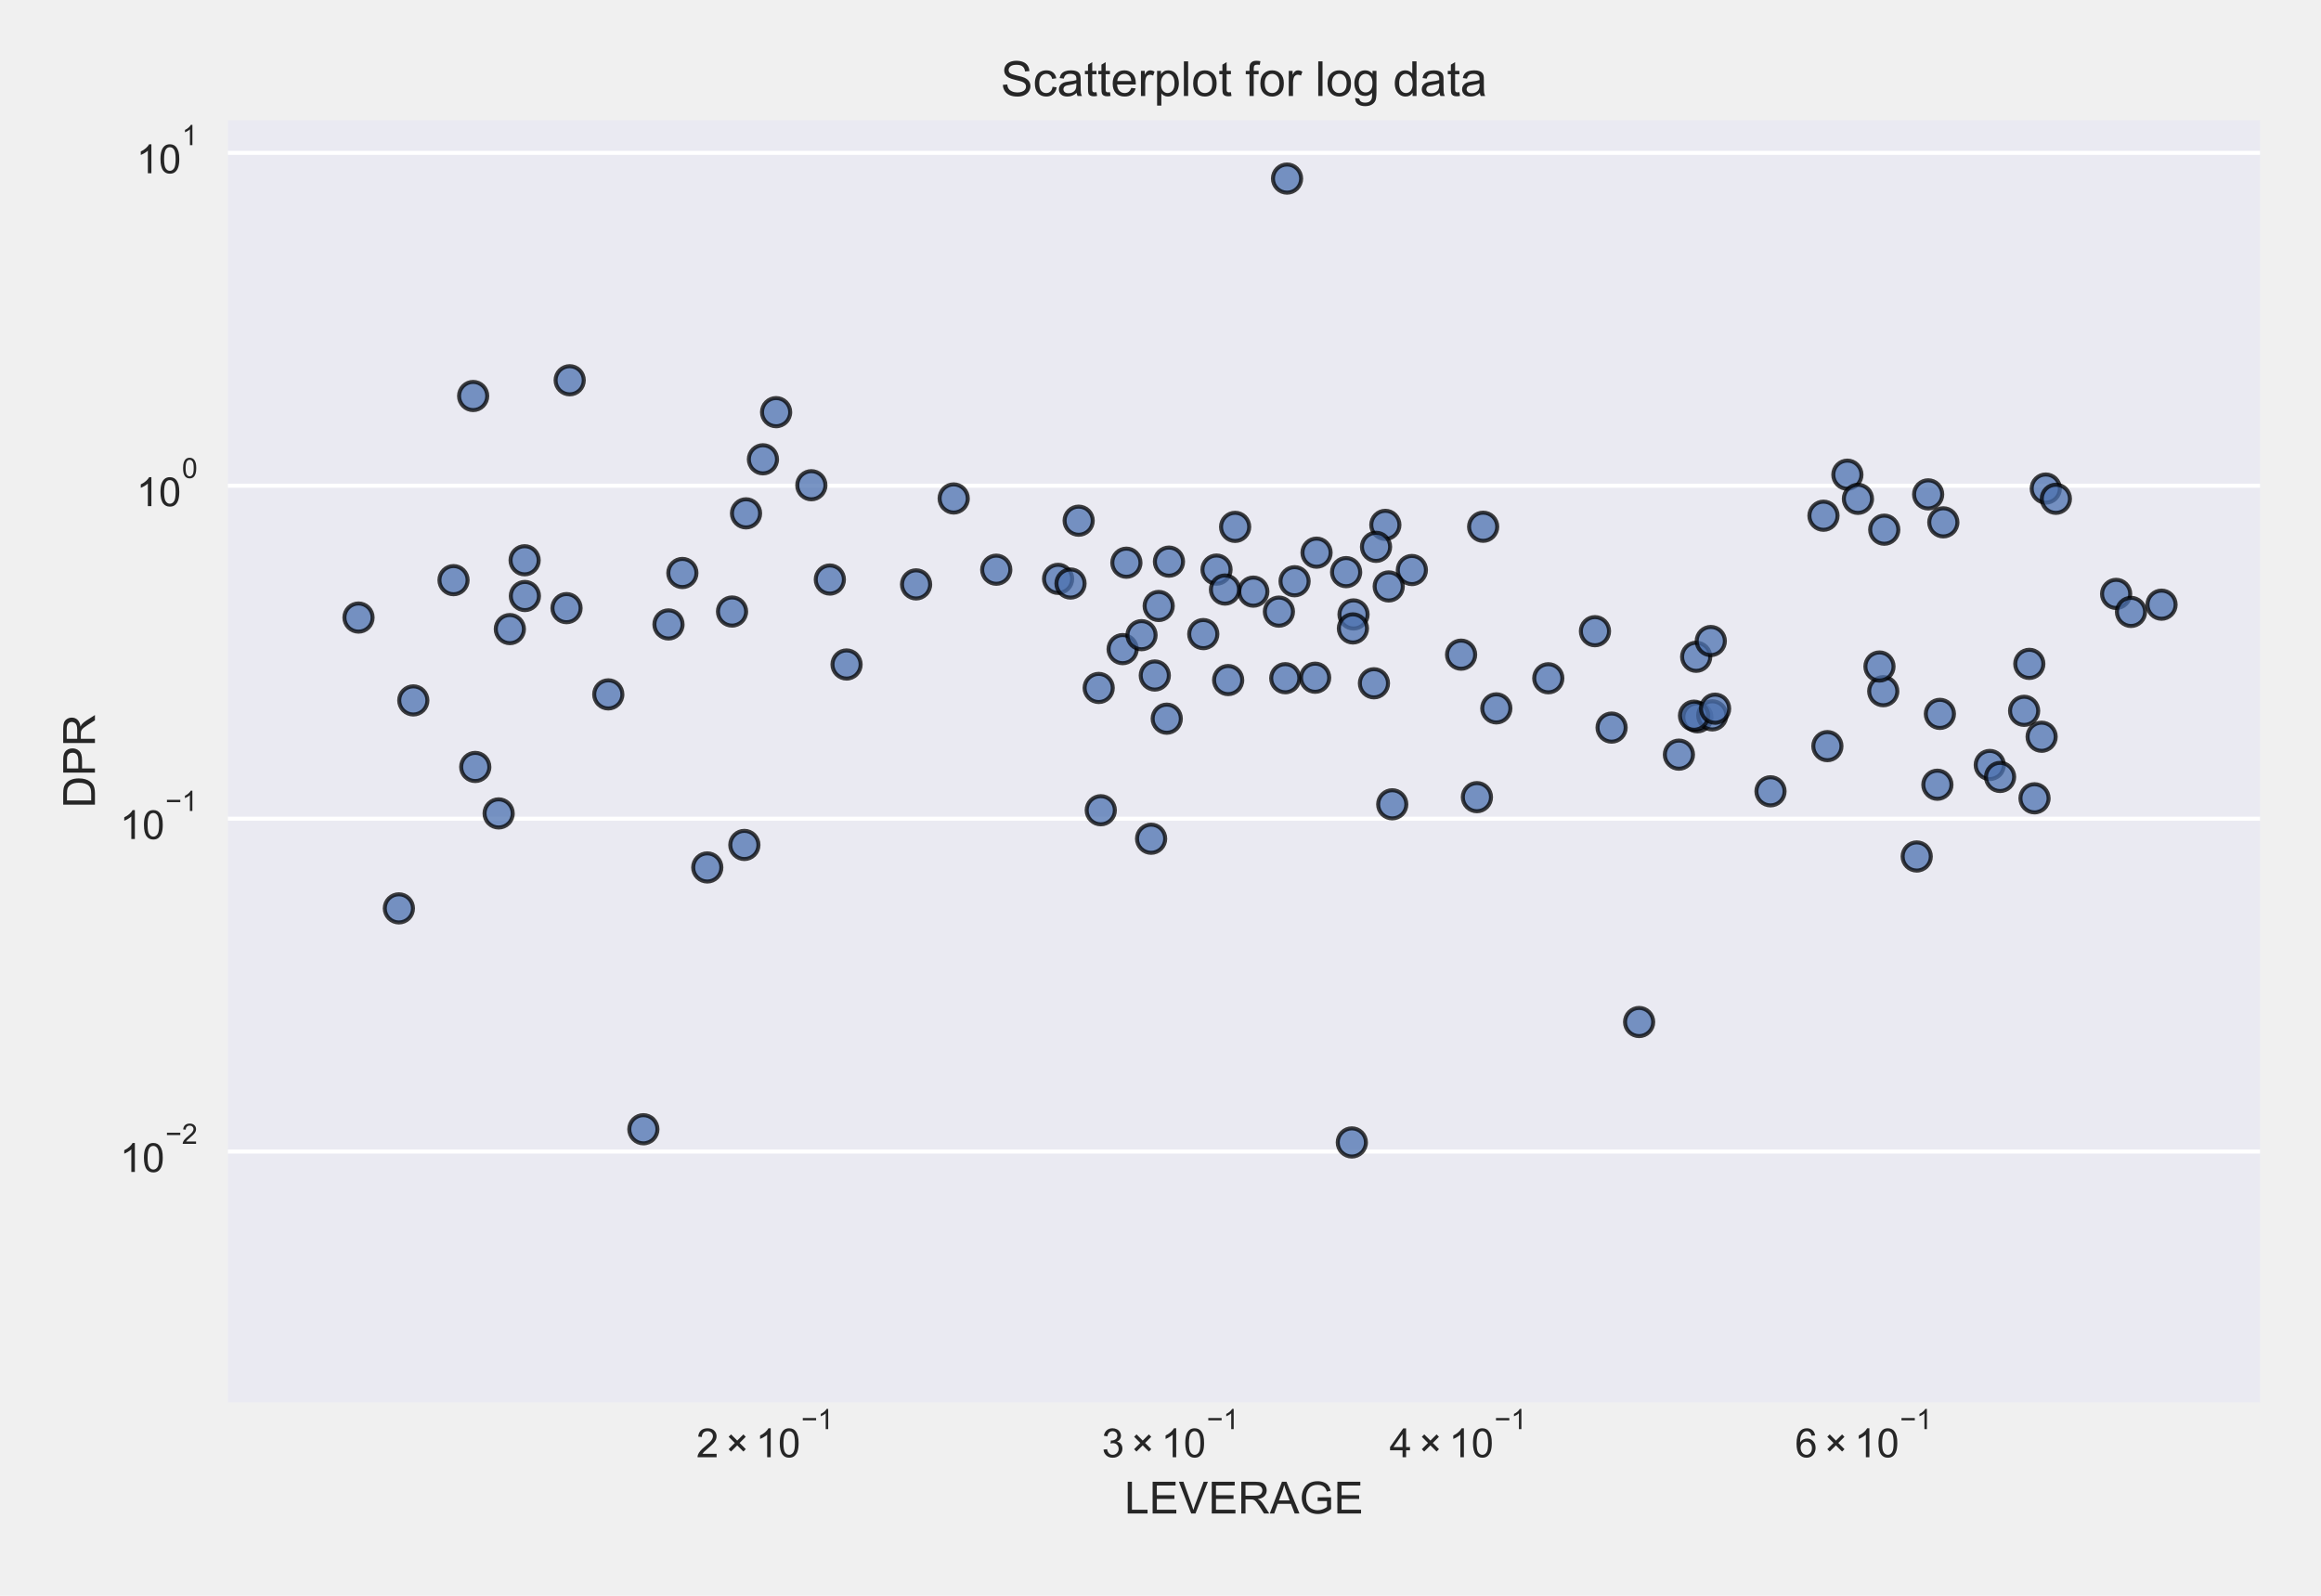 <?xml version="1.0" encoding="utf-8" standalone="no"?>
<!DOCTYPE svg PUBLIC "-//W3C//DTD SVG 1.1//EN"
  "http://www.w3.org/Graphics/SVG/1.1/DTD/svg11.dtd">
<!-- Created with matplotlib (https://matplotlib.org/) -->
<svg height="396pt" version="1.1" viewBox="0 0 576 396" width="576pt" xmlns="http://www.w3.org/2000/svg" xmlns:xlink="http://www.w3.org/1999/xlink">
 <defs>
  <style type="text/css">
*{stroke-linecap:butt;stroke-linejoin:round;}
  </style>
 </defs>
 <g id="figure_1">
  <g id="patch_1">
   <path d="M 0 396 
L 576 396 
L 576 0 
L 0 0 
z
" style="fill:#f0f0f0;"/>
  </g>
  <g id="axes_1">
   <g id="patch_2">
    <path d="M 56.546 348.007 
L 560.88 348.007 
L 560.88 29.816 
L 56.546 29.816 
z
" style="fill:#eaeaf2;"/>
   </g>
   <g id="matplotlib.axis_1">
    <g id="xtick_1">
     <g id="text_1">
      <!-- $\mathdefault{2\times10^{-1}}$ -->
      <defs>
       <path d="M 50.344 8.453 
L 50.344 0 
L 3.031 0 
Q 2.938 3.172 4.047 6.109 
Q 5.859 10.938 9.828 15.625 
Q 13.812 20.312 21.344 26.469 
Q 33.016 36.031 37.109 41.625 
Q 41.219 47.219 41.219 52.203 
Q 41.219 57.422 37.469 61 
Q 33.734 64.594 27.734 64.594 
Q 21.391 64.594 17.578 60.781 
Q 13.766 56.984 13.719 50.25 
L 4.688 51.172 
Q 5.609 61.281 11.656 66.578 
Q 17.719 71.875 27.938 71.875 
Q 38.234 71.875 44.234 66.156 
Q 50.25 60.453 50.25 52 
Q 50.25 47.703 48.484 43.547 
Q 46.734 39.406 42.656 34.812 
Q 38.578 30.219 29.109 22.219 
Q 21.188 15.578 18.938 13.203 
Q 16.703 10.844 15.234 8.453 
z
" id="ArialMT-50"/>
       <path d="M 7.859 19.969 
L 23.25 35.359 
L 7.906 50.688 
L 13.875 56.641 
L 29.203 41.312 
L 44.484 56.594 
L 50.344 50.688 
L 35.109 35.406 
L 50.438 20.062 
L 44.484 14.109 
L 29.156 29.438 
L 13.766 14.062 
z
" id="ArialMT-215"/>
       <path d="M 37.25 0 
L 28.469 0 
L 28.469 56 
Q 25.297 52.984 20.141 49.953 
Q 14.984 46.922 10.891 45.406 
L 10.891 53.906 
Q 18.266 57.375 23.781 62.297 
Q 29.297 67.234 31.594 71.875 
L 37.25 71.875 
z
" id="ArialMT-49"/>
       <path d="M 4.156 35.297 
Q 4.156 48 6.766 55.734 
Q 9.375 63.484 14.516 67.672 
Q 19.672 71.875 27.484 71.875 
Q 33.25 71.875 37.594 69.547 
Q 41.938 67.234 44.766 62.859 
Q 47.609 58.5 49.219 52.219 
Q 50.828 45.953 50.828 35.297 
Q 50.828 22.703 48.234 14.969 
Q 45.656 7.234 40.5 3 
Q 35.359 -1.219 27.484 -1.219 
Q 17.141 -1.219 11.234 6.203 
Q 4.156 15.141 4.156 35.297 
z
M 13.188 35.297 
Q 13.188 17.672 17.312 11.828 
Q 21.438 6 27.484 6 
Q 33.547 6 37.672 11.859 
Q 41.797 17.719 41.797 35.297 
Q 41.797 52.984 37.672 58.781 
Q 33.547 64.594 27.391 64.594 
Q 21.344 64.594 17.719 59.469 
Q 13.188 52.938 13.188 35.297 
z
" id="ArialMT-48"/>
       <path d="M 52.828 31.203 
L 5.562 31.203 
L 5.562 39.406 
L 52.828 39.406 
z
" id="ArialMT-8722"/>
      </defs>
      <g style="fill:#262626;" transform="translate(172.807 361.719)scale(0.1 -0.1)">
       <use transform="translate(0 0.994)" xlink:href="#ArialMT-50"/>
       <use transform="translate(72.275 0.994)" xlink:href="#ArialMT-215"/>
       <use transform="translate(147.334 0.994)" xlink:href="#ArialMT-49"/>
       <use transform="translate(202.949 0.994)" xlink:href="#ArialMT-48"/>
       <use transform="translate(260.307 70.688)scale(0.7)" xlink:href="#ArialMT-8722"/>
       <use transform="translate(301.186 70.688)scale(0.7)" xlink:href="#ArialMT-49"/>
      </g>
     </g>
    </g>
    <g id="xtick_2">
     <g id="text_2">
      <!-- $\mathdefault{3\times10^{-1}}$ -->
      <defs>
       <path d="M 4.203 18.891 
L 12.984 20.062 
Q 14.5 12.594 18.141 9.297 
Q 21.781 6 27 6 
Q 33.203 6 37.469 10.297 
Q 41.75 14.594 41.75 20.953 
Q 41.75 27 37.797 30.922 
Q 33.844 34.859 27.734 34.859 
Q 25.25 34.859 21.531 33.891 
L 22.516 41.609 
Q 23.391 41.5 23.922 41.5 
Q 29.547 41.5 34.031 44.422 
Q 38.531 47.359 38.531 53.469 
Q 38.531 58.297 35.25 61.469 
Q 31.984 64.656 26.812 64.656 
Q 21.688 64.656 18.266 61.422 
Q 14.844 58.203 13.875 51.766 
L 5.078 53.328 
Q 6.688 62.156 12.391 67.016 
Q 18.109 71.875 26.609 71.875 
Q 32.469 71.875 37.391 69.359 
Q 42.328 66.844 44.938 62.5 
Q 47.562 58.156 47.562 53.266 
Q 47.562 48.641 45.062 44.828 
Q 42.578 41.016 37.703 38.766 
Q 44.047 37.312 47.562 32.688 
Q 51.078 28.078 51.078 21.141 
Q 51.078 11.766 44.234 5.25 
Q 37.406 -1.266 26.953 -1.266 
Q 17.531 -1.266 11.297 4.344 
Q 5.078 9.969 4.203 18.891 
z
" id="ArialMT-51"/>
      </defs>
      <g style="fill:#262626;" transform="translate(273.438 361.719)scale(0.1 -0.1)">
       <use transform="translate(0 0.994)" xlink:href="#ArialMT-51"/>
       <use transform="translate(72.275 0.994)" xlink:href="#ArialMT-215"/>
       <use transform="translate(147.334 0.994)" xlink:href="#ArialMT-49"/>
       <use transform="translate(202.949 0.994)" xlink:href="#ArialMT-48"/>
       <use transform="translate(260.307 70.688)scale(0.7)" xlink:href="#ArialMT-8722"/>
       <use transform="translate(301.186 70.688)scale(0.7)" xlink:href="#ArialMT-49"/>
      </g>
     </g>
    </g>
    <g id="xtick_3">
     <g id="text_3">
      <!-- $\mathdefault{4\times10^{-1}}$ -->
      <defs>
       <path d="M 32.328 0 
L 32.328 17.141 
L 1.266 17.141 
L 1.266 25.203 
L 33.938 71.578 
L 41.109 71.578 
L 41.109 25.203 
L 50.781 25.203 
L 50.781 17.141 
L 41.109 17.141 
L 41.109 0 
z
M 32.328 25.203 
L 32.328 57.469 
L 9.906 25.203 
z
" id="ArialMT-52"/>
      </defs>
      <g style="fill:#262626;" transform="translate(344.837 361.719)scale(0.1 -0.1)">
       <use transform="translate(0 0.994)" xlink:href="#ArialMT-52"/>
       <use transform="translate(72.275 0.994)" xlink:href="#ArialMT-215"/>
       <use transform="translate(147.334 0.994)" xlink:href="#ArialMT-49"/>
       <use transform="translate(202.949 0.994)" xlink:href="#ArialMT-48"/>
       <use transform="translate(260.307 70.688)scale(0.7)" xlink:href="#ArialMT-8722"/>
       <use transform="translate(301.186 70.688)scale(0.7)" xlink:href="#ArialMT-49"/>
      </g>
     </g>
    </g>
    <g id="xtick_4"/>
    <g id="xtick_5">
     <g id="text_4">
      <!-- $\mathdefault{6\times10^{-1}}$ -->
      <defs>
       <path d="M 49.75 54.047 
L 41.016 53.375 
Q 39.844 58.547 37.703 60.891 
Q 34.125 64.656 28.906 64.656 
Q 24.703 64.656 21.531 62.312 
Q 17.391 59.281 14.984 53.469 
Q 12.594 47.656 12.5 36.922 
Q 15.672 41.75 20.266 44.094 
Q 24.859 46.438 29.891 46.438 
Q 38.672 46.438 44.844 39.969 
Q 51.031 33.5 51.031 23.25 
Q 51.031 16.5 48.125 10.719 
Q 45.219 4.938 40.141 1.859 
Q 35.062 -1.219 28.609 -1.219 
Q 17.625 -1.219 10.688 6.859 
Q 3.766 14.938 3.766 33.5 
Q 3.766 54.25 11.422 63.672 
Q 18.109 71.875 29.438 71.875 
Q 37.891 71.875 43.281 67.141 
Q 48.688 62.406 49.75 54.047 
z
M 13.875 23.188 
Q 13.875 18.656 15.797 14.5 
Q 17.719 10.359 21.188 8.172 
Q 24.656 6 28.469 6 
Q 34.031 6 38.031 10.484 
Q 42.047 14.984 42.047 22.703 
Q 42.047 30.125 38.078 34.391 
Q 34.125 38.672 28.125 38.672 
Q 22.172 38.672 18.016 34.391 
Q 13.875 30.125 13.875 23.188 
z
" id="ArialMT-54"/>
      </defs>
      <g style="fill:#262626;" transform="translate(445.468 361.719)scale(0.1 -0.1)">
       <use transform="translate(0 0.994)" xlink:href="#ArialMT-54"/>
       <use transform="translate(72.275 0.994)" xlink:href="#ArialMT-215"/>
       <use transform="translate(147.334 0.994)" xlink:href="#ArialMT-49"/>
       <use transform="translate(202.949 0.994)" xlink:href="#ArialMT-48"/>
       <use transform="translate(260.307 70.688)scale(0.7)" xlink:href="#ArialMT-8722"/>
       <use transform="translate(301.186 70.688)scale(0.7)" xlink:href="#ArialMT-49"/>
      </g>
     </g>
    </g>
    <g id="xtick_6"/>
    <g id="xtick_7"/>
    <g id="text_5">
     <!-- LEVERAGE -->
     <defs>
      <path d="M 7.328 0 
L 7.328 71.578 
L 16.797 71.578 
L 16.797 8.453 
L 52.047 8.453 
L 52.047 0 
z
" id="ArialMT-76"/>
      <path d="M 7.906 0 
L 7.906 71.578 
L 59.672 71.578 
L 59.672 63.141 
L 17.391 63.141 
L 17.391 41.219 
L 56.984 41.219 
L 56.984 32.812 
L 17.391 32.812 
L 17.391 8.453 
L 61.328 8.453 
L 61.328 0 
z
" id="ArialMT-69"/>
      <path d="M 28.172 0 
L 0.438 71.578 
L 10.688 71.578 
L 29.297 19.578 
Q 31.547 13.328 33.062 7.859 
Q 34.719 13.719 36.922 19.578 
L 56.25 71.578 
L 65.922 71.578 
L 37.891 0 
z
" id="ArialMT-86"/>
      <path d="M 7.859 0 
L 7.859 71.578 
L 39.594 71.578 
Q 49.172 71.578 54.141 69.641 
Q 59.125 67.719 62.109 62.828 
Q 65.094 57.953 65.094 52.047 
Q 65.094 44.438 60.156 39.203 
Q 55.219 33.984 44.922 32.562 
Q 48.688 30.766 50.641 29 
Q 54.781 25.203 58.5 19.484 
L 70.953 0 
L 59.031 0 
L 49.562 14.891 
Q 45.406 21.344 42.719 24.75 
Q 40.047 28.172 37.922 29.531 
Q 35.797 30.906 33.594 31.453 
Q 31.984 31.781 28.328 31.781 
L 17.328 31.781 
L 17.328 0 
z
M 17.328 39.984 
L 37.703 39.984 
Q 44.188 39.984 47.844 41.328 
Q 51.516 42.672 53.422 45.625 
Q 55.328 48.578 55.328 52.047 
Q 55.328 57.125 51.641 60.391 
Q 47.953 63.672 39.984 63.672 
L 17.328 63.672 
z
" id="ArialMT-82"/>
      <path d="M -0.141 0 
L 27.344 71.578 
L 37.547 71.578 
L 66.844 0 
L 56.062 0 
L 47.703 21.688 
L 17.781 21.688 
L 9.906 0 
z
M 20.516 29.391 
L 44.781 29.391 
L 37.312 49.219 
Q 33.891 58.25 32.234 64.062 
Q 30.859 57.172 28.375 50.391 
z
" id="ArialMT-65"/>
      <path d="M 41.219 28.078 
L 41.219 36.469 
L 71.531 36.531 
L 71.531 9.969 
Q 64.547 4.391 57.125 1.578 
Q 49.703 -1.219 41.891 -1.219 
Q 31.344 -1.219 22.719 3.297 
Q 14.109 7.812 9.719 16.359 
Q 5.328 24.906 5.328 35.453 
Q 5.328 45.906 9.688 54.953 
Q 14.062 64.016 22.266 68.406 
Q 30.469 72.797 41.156 72.797 
Q 48.922 72.797 55.188 70.281 
Q 61.469 67.781 65.031 63.281 
Q 68.609 58.797 70.453 51.562 
L 61.922 49.219 
Q 60.297 54.688 57.906 57.812 
Q 55.516 60.938 51.062 62.812 
Q 46.625 64.703 41.219 64.703 
Q 34.719 64.703 29.984 62.719 
Q 25.25 60.75 22.344 57.516 
Q 19.438 54.297 17.828 50.438 
Q 15.094 43.797 15.094 36.031 
Q 15.094 26.469 18.391 20.016 
Q 21.688 13.578 27.984 10.453 
Q 34.281 7.328 41.359 7.328 
Q 47.516 7.328 53.375 9.688 
Q 59.234 12.062 62.25 14.75 
L 62.25 28.078 
z
" id="ArialMT-71"/>
     </defs>
     <g style="fill:#262626;" transform="translate(279.061 375.58)scale(0.11 -0.11)">
      <use xlink:href="#ArialMT-76"/>
      <use x="55.615" xlink:href="#ArialMT-69"/>
      <use x="122.314" xlink:href="#ArialMT-86"/>
      <use x="189.014" xlink:href="#ArialMT-69"/>
      <use x="255.713" xlink:href="#ArialMT-82"/>
      <use x="327.93" xlink:href="#ArialMT-65"/>
      <use x="394.629" xlink:href="#ArialMT-71"/>
      <use x="472.412" xlink:href="#ArialMT-69"/>
     </g>
    </g>
   </g>
   <g id="matplotlib.axis_2">
    <g id="ytick_1">
     <g id="line2d_1">
      <path clip-path="url(#p9b43f4b42d)" d="M 56.546 285.766 
L 560.88 285.766 
" style="fill:none;stroke:#ffffff;stroke-linecap:round;"/>
     </g>
     <g id="text_6">
      <!-- $\mathdefault{10^{-2}}$ -->
      <g style="fill:#262626;" transform="translate(29.746 290.923)scale(0.1 -0.1)">
       <use transform="translate(0 0.994)" xlink:href="#ArialMT-49"/>
       <use transform="translate(55.615 0.994)" xlink:href="#ArialMT-48"/>
       <use transform="translate(112.973 70.688)scale(0.7)" xlink:href="#ArialMT-8722"/>
       <use transform="translate(153.852 70.688)scale(0.7)" xlink:href="#ArialMT-50"/>
      </g>
     </g>
    </g>
    <g id="ytick_2">
     <g id="line2d_2">
      <path clip-path="url(#p9b43f4b42d)" d="M 56.546 203.154 
L 560.88 203.154 
" style="fill:none;stroke:#ffffff;stroke-linecap:round;"/>
     </g>
     <g id="text_7">
      <!-- $\mathdefault{10^{-1}}$ -->
      <g style="fill:#262626;" transform="translate(29.746 208.311)scale(0.1 -0.1)">
       <use transform="translate(0 0.994)" xlink:href="#ArialMT-49"/>
       <use transform="translate(55.615 0.994)" xlink:href="#ArialMT-48"/>
       <use transform="translate(112.973 70.688)scale(0.7)" xlink:href="#ArialMT-8722"/>
       <use transform="translate(153.852 70.688)scale(0.7)" xlink:href="#ArialMT-49"/>
      </g>
     </g>
    </g>
    <g id="ytick_3">
     <g id="line2d_3">
      <path clip-path="url(#p9b43f4b42d)" d="M 56.546 120.542 
L 560.88 120.542 
" style="fill:none;stroke:#ffffff;stroke-linecap:round;"/>
     </g>
     <g id="text_8">
      <!-- $\mathdefault{10^{0}}$ -->
      <g style="fill:#262626;" transform="translate(33.846 125.699)scale(0.1 -0.1)">
       <use transform="translate(0 0.994)" xlink:href="#ArialMT-49"/>
       <use transform="translate(55.615 0.994)" xlink:href="#ArialMT-48"/>
       <use transform="translate(112.973 70.688)scale(0.7)" xlink:href="#ArialMT-48"/>
      </g>
     </g>
    </g>
    <g id="ytick_4">
     <g id="line2d_4">
      <path clip-path="url(#p9b43f4b42d)" d="M 56.546 37.93 
L 560.88 37.93 
" style="fill:none;stroke:#ffffff;stroke-linecap:round;"/>
     </g>
     <g id="text_9">
      <!-- $\mathdefault{10^{1}}$ -->
      <g style="fill:#262626;" transform="translate(33.846 43.086)scale(0.1 -0.1)">
       <use transform="translate(0 0.994)" xlink:href="#ArialMT-49"/>
       <use transform="translate(55.615 0.994)" xlink:href="#ArialMT-48"/>
       <use transform="translate(112.973 70.688)scale(0.7)" xlink:href="#ArialMT-49"/>
      </g>
     </g>
    </g>
    <g id="ytick_5"/>
    <g id="ytick_6"/>
    <g id="ytick_7"/>
    <g id="ytick_8"/>
    <g id="ytick_9"/>
    <g id="ytick_10"/>
    <g id="ytick_11"/>
    <g id="ytick_12"/>
    <g id="ytick_13"/>
    <g id="ytick_14"/>
    <g id="ytick_15"/>
    <g id="ytick_16"/>
    <g id="ytick_17"/>
    <g id="ytick_18"/>
    <g id="ytick_19"/>
    <g id="ytick_20"/>
    <g id="ytick_21"/>
    <g id="ytick_22"/>
    <g id="ytick_23"/>
    <g id="ytick_24"/>
    <g id="ytick_25"/>
    <g id="ytick_26"/>
    <g id="ytick_27"/>
    <g id="ytick_28"/>
    <g id="ytick_29"/>
    <g id="ytick_30"/>
    <g id="ytick_31"/>
    <g id="ytick_32"/>
    <g id="ytick_33"/>
    <g id="ytick_34"/>
    <g id="ytick_35"/>
    <g id="ytick_36"/>
    <g id="text_10">
     <!-- DPR -->
     <defs>
      <path d="M 7.719 0 
L 7.719 71.578 
L 32.375 71.578 
Q 40.719 71.578 45.125 70.562 
Q 51.266 69.141 55.609 65.438 
Q 61.281 60.641 64.078 53.188 
Q 66.891 45.75 66.891 36.188 
Q 66.891 28.031 64.984 21.734 
Q 63.094 15.438 60.109 11.297 
Q 57.125 7.172 53.578 4.797 
Q 50.047 2.438 45.047 1.219 
Q 40.047 0 33.547 0 
z
M 17.188 8.453 
L 32.469 8.453 
Q 39.547 8.453 43.578 9.766 
Q 47.609 11.078 50 13.484 
Q 53.375 16.844 55.25 22.531 
Q 57.125 28.219 57.125 36.328 
Q 57.125 47.562 53.438 53.594 
Q 49.75 59.625 44.484 61.672 
Q 40.672 63.141 32.234 63.141 
L 17.188 63.141 
z
" id="ArialMT-68"/>
      <path d="M 7.719 0 
L 7.719 71.578 
L 34.719 71.578 
Q 41.844 71.578 45.609 70.906 
Q 50.875 70.016 54.438 67.547 
Q 58.016 65.094 60.188 60.641 
Q 62.359 56.203 62.359 50.875 
Q 62.359 41.75 56.547 35.422 
Q 50.734 29.109 35.547 29.109 
L 17.188 29.109 
L 17.188 0 
z
M 17.188 37.547 
L 35.688 37.547 
Q 44.875 37.547 48.734 40.969 
Q 52.594 44.391 52.594 50.594 
Q 52.594 55.078 50.312 58.266 
Q 48.047 61.469 44.344 62.5 
Q 41.938 63.141 35.5 63.141 
L 17.188 63.141 
z
" id="ArialMT-80"/>
     </defs>
     <g style="fill:#262626;" transform="translate(23.56 200.524)rotate(-90)scale(0.11 -0.11)">
      <use xlink:href="#ArialMT-68"/>
      <use x="72.217" xlink:href="#ArialMT-80"/>
      <use x="138.916" xlink:href="#ArialMT-82"/>
     </g>
    </g>
   </g>
   <g id="PathCollection_1">
    <defs>
     <path d="M 0 3.5 
C 0.928 3.5 1.819 3.131 2.475 2.475 
C 3.131 1.819 3.5 0.928 3.5 0 
C 3.5 -0.928 3.131 -1.819 2.475 -2.475 
C 1.819 -3.131 0.928 -3.5 0 -3.5 
C -0.928 -3.5 -1.819 -3.131 -2.475 -2.475 
C -3.131 -1.819 -3.5 -0.928 -3.5 0 
C -3.5 0.928 -3.131 1.819 -2.475 2.475 
C -1.819 3.131 -0.928 3.5 0 3.5 
z
" id="mf47ecaf754" style="stroke:#000000;stroke-opacity:0.75;"/>
    </defs>
    <g clip-path="url(#p9b43f4b42d)">
     <use style="fill:#4c72b0;fill-opacity:0.75;stroke:#000000;stroke-opacity:0.75;" x="272.66" xlink:href="#mf47ecaf754" y="170.719"/>
     <use style="fill:#4c72b0;fill-opacity:0.75;stroke:#000000;stroke-opacity:0.75;" x="371.34" xlink:href="#mf47ecaf754" y="175.789"/>
     <use style="fill:#4c72b0;fill-opacity:0.75;stroke:#000000;stroke-opacity:0.75;" x="126.531" xlink:href="#mf47ecaf754" y="156.114"/>
     <use style="fill:#4c72b0;fill-opacity:0.75;stroke:#000000;stroke-opacity:0.75;" x="286.585" xlink:href="#mf47ecaf754" y="167.633"/>
     <use style="fill:#4c72b0;fill-opacity:0.75;stroke:#000000;stroke-opacity:0.75;" x="475.672" xlink:href="#mf47ecaf754" y="212.543"/>
     <use style="fill:#4c72b0;fill-opacity:0.75;stroke:#000000;stroke-opacity:0.75;" x="343.801" xlink:href="#mf47ecaf754" y="130.253"/>
     <use style="fill:#4c72b0;fill-opacity:0.75;stroke:#000000;stroke-opacity:0.75;" x="185.142" xlink:href="#mf47ecaf754" y="127.393"/>
     <use style="fill:#4c72b0;fill-opacity:0.75;stroke:#000000;stroke-opacity:0.75;" x="335.903" xlink:href="#mf47ecaf754" y="152.476"/>
     <use style="fill:#4c72b0;fill-opacity:0.75;stroke:#000000;stroke-opacity:0.75;" x="117.942" xlink:href="#mf47ecaf754" y="190.327"/>
     <use style="fill:#4c72b0;fill-opacity:0.75;stroke:#000000;stroke-opacity:0.75;" x="536.424" xlink:href="#mf47ecaf754" y="150.055"/>
     <use style="fill:#4c72b0;fill-opacity:0.75;stroke:#000000;stroke-opacity:0.75;" x="88.97" xlink:href="#mf47ecaf754" y="153.251"/>
     <use style="fill:#4c72b0;fill-opacity:0.75;stroke:#000000;stroke-opacity:0.75;" x="502.324" xlink:href="#mf47ecaf754" y="176.396"/>
     <use style="fill:#4c72b0;fill-opacity:0.75;stroke:#000000;stroke-opacity:0.75;" x="421.243" xlink:href="#mf47ecaf754" y="178.003"/>
     <use style="fill:#4c72b0;fill-opacity:0.75;stroke:#000000;stroke-opacity:0.75;" x="285.669" xlink:href="#mf47ecaf754" y="208.134"/>
     <use style="fill:#4c72b0;fill-opacity:0.75;stroke:#000000;stroke-opacity:0.75;" x="416.655" xlink:href="#mf47ecaf754" y="187.269"/>
     <use style="fill:#4c72b0;fill-opacity:0.75;stroke:#000000;stroke-opacity:0.75;" x="165.896" xlink:href="#mf47ecaf754" y="154.957"/>
     <use style="fill:#4c72b0;fill-opacity:0.75;stroke:#000000;stroke-opacity:0.75;" x="301.902" xlink:href="#mf47ecaf754" y="141.347"/>
     <use style="fill:#4c72b0;fill-opacity:0.75;stroke:#000000;stroke-opacity:0.75;" x="273.178" xlink:href="#mf47ecaf754" y="201.068"/>
     <use style="fill:#4c72b0;fill-opacity:0.75;stroke:#000000;stroke-opacity:0.75;" x="210.091" xlink:href="#mf47ecaf754" y="164.897"/>
     <use style="fill:#4c72b0;fill-opacity:0.75;stroke:#000000;stroke-opacity:0.75;" x="478.508" xlink:href="#mf47ecaf754" y="122.682"/>
     <use style="fill:#4c72b0;fill-opacity:0.75;stroke:#000000;stroke-opacity:0.75;" x="424.933" xlink:href="#mf47ecaf754" y="177.524"/>
     <use style="fill:#4c72b0;fill-opacity:0.75;stroke:#000000;stroke-opacity:0.75;" x="493.798" xlink:href="#mf47ecaf754" y="189.832"/>
     <use style="fill:#4c72b0;fill-opacity:0.75;stroke:#000000;stroke-opacity:0.75;" x="420.403" xlink:href="#mf47ecaf754" y="177.598"/>
     <use style="fill:#4c72b0;fill-opacity:0.75;stroke:#000000;stroke-opacity:0.75;" x="406.779" xlink:href="#mf47ecaf754" y="253.621"/>
     <use style="fill:#4c72b0;fill-opacity:0.75;stroke:#000000;stroke-opacity:0.75;" x="278.603" xlink:href="#mf47ecaf754" y="161.084"/>
     <use style="fill:#4c72b0;fill-opacity:0.75;stroke:#000000;stroke-opacity:0.75;" x="290.1" xlink:href="#mf47ecaf754" y="139.373"/>
     <use style="fill:#4c72b0;fill-opacity:0.75;stroke:#000000;stroke-opacity:0.75;" x="169.342" xlink:href="#mf47ecaf754" y="142.192"/>
     <use style="fill:#4c72b0;fill-opacity:0.75;stroke:#000000;stroke-opacity:0.75;" x="368.072" xlink:href="#mf47ecaf754" y="130.716"/>
     <use style="fill:#4c72b0;fill-opacity:0.75;stroke:#000000;stroke-opacity:0.75;" x="395.819" xlink:href="#mf47ecaf754" y="156.634"/>
     <use style="fill:#4c72b0;fill-opacity:0.75;stroke:#000000;stroke-opacity:0.75;" x="287.551" xlink:href="#mf47ecaf754" y="150.377"/>
     <use style="fill:#4c72b0;fill-opacity:0.75;stroke:#000000;stroke-opacity:0.75;" x="159.664" xlink:href="#mf47ecaf754" y="280.23"/>
     <use style="fill:#4c72b0;fill-opacity:0.75;stroke:#000000;stroke-opacity:0.75;" x="507.699" xlink:href="#mf47ecaf754" y="121.237"/>
     <use style="fill:#4c72b0;fill-opacity:0.75;stroke:#000000;stroke-opacity:0.75;" x="262.584" xlink:href="#mf47ecaf754" y="143.645"/>
     <use style="fill:#4c72b0;fill-opacity:0.75;stroke:#000000;stroke-opacity:0.75;" x="399.949" xlink:href="#mf47ecaf754" y="180.557"/>
     <use style="fill:#4c72b0;fill-opacity:0.75;stroke:#000000;stroke-opacity:0.75;" x="265.671" xlink:href="#mf47ecaf754" y="144.806"/>
     <use style="fill:#4c72b0;fill-opacity:0.75;stroke:#000000;stroke-opacity:0.75;" x="335.753" xlink:href="#mf47ecaf754" y="155.949"/>
     <use style="fill:#4c72b0;fill-opacity:0.75;stroke:#000000;stroke-opacity:0.75;" x="112.551" xlink:href="#mf47ecaf754" y="143.967"/>
     <use style="fill:#4c72b0;fill-opacity:0.75;stroke:#000000;stroke-opacity:0.75;" x="306.521" xlink:href="#mf47ecaf754" y="130.748"/>
     <use style="fill:#4c72b0;fill-opacity:0.75;stroke:#000000;stroke-opacity:0.75;" x="482.272" xlink:href="#mf47ecaf754" y="129.622"/>
     <use style="fill:#4c72b0;fill-opacity:0.75;stroke:#000000;stroke-opacity:0.75;" x="341.489" xlink:href="#mf47ecaf754" y="135.703"/>
     <use style="fill:#4c72b0;fill-opacity:0.75;stroke:#000000;stroke-opacity:0.75;" x="201.351" xlink:href="#mf47ecaf754" y="120.415"/>
     <use style="fill:#4c72b0;fill-opacity:0.75;stroke:#000000;stroke-opacity:0.75;" x="334.065" xlink:href="#mf47ecaf754" y="141.979"/>
     <use style="fill:#4c72b0;fill-opacity:0.75;stroke:#000000;stroke-opacity:0.75;" x="98.99" xlink:href="#mf47ecaf754" y="225.419"/>
     <use style="fill:#4c72b0;fill-opacity:0.75;stroke:#000000;stroke-opacity:0.75;" x="525.157" xlink:href="#mf47ecaf754" y="147.378"/>
     <use style="fill:#4c72b0;fill-opacity:0.75;stroke:#000000;stroke-opacity:0.75;" x="117.422" xlink:href="#mf47ecaf754" y="98.27"/>
     <use style="fill:#4c72b0;fill-opacity:0.75;stroke:#000000;stroke-opacity:0.75;" x="506.668" xlink:href="#mf47ecaf754" y="182.827"/>
     <use style="fill:#4c72b0;fill-opacity:0.75;stroke:#000000;stroke-opacity:0.75;" x="453.5" xlink:href="#mf47ecaf754" y="185.156"/>
     <use style="fill:#4c72b0;fill-opacity:0.75;stroke:#000000;stroke-opacity:0.75;" x="366.526" xlink:href="#mf47ecaf754" y="197.82"/>
     <use style="fill:#4c72b0;fill-opacity:0.75;stroke:#000000;stroke-opacity:0.75;" x="335.484" xlink:href="#mf47ecaf754" y="283.504"/>
     <use style="fill:#4c72b0;fill-opacity:0.75;stroke:#000000;stroke-opacity:0.75;" x="140.594" xlink:href="#mf47ecaf754" y="150.914"/>
     <use style="fill:#4c72b0;fill-opacity:0.75;stroke:#000000;stroke-opacity:0.75;" x="319.406" xlink:href="#mf47ecaf754" y="44.314"/>
     <use style="fill:#4c72b0;fill-opacity:0.75;stroke:#000000;stroke-opacity:0.75;" x="184.727" xlink:href="#mf47ecaf754" y="209.681"/>
     <use style="fill:#4c72b0;fill-opacity:0.75;stroke:#000000;stroke-opacity:0.75;" x="267.692" xlink:href="#mf47ecaf754" y="129.211"/>
     <use style="fill:#4c72b0;fill-opacity:0.75;stroke:#000000;stroke-opacity:0.75;" x="452.528" xlink:href="#mf47ecaf754" y="127.98"/>
     <use style="fill:#4c72b0;fill-opacity:0.75;stroke:#000000;stroke-opacity:0.75;" x="420.941" xlink:href="#mf47ecaf754" y="162.984"/>
     <use style="fill:#4c72b0;fill-opacity:0.75;stroke:#000000;stroke-opacity:0.75;" x="496.356" xlink:href="#mf47ecaf754" y="192.806"/>
     <use style="fill:#4c72b0;fill-opacity:0.75;stroke:#000000;stroke-opacity:0.75;" x="350.383" xlink:href="#mf47ecaf754" y="141.455"/>
     <use style="fill:#4c72b0;fill-opacity:0.75;stroke:#000000;stroke-opacity:0.75;" x="425.632" xlink:href="#mf47ecaf754" y="175.863"/>
     <use style="fill:#4c72b0;fill-opacity:0.75;stroke:#000000;stroke-opacity:0.75;" x="311.036" xlink:href="#mf47ecaf754" y="146.818"/>
     <use style="fill:#4c72b0;fill-opacity:0.75;stroke:#000000;stroke-opacity:0.75;" x="247.238" xlink:href="#mf47ecaf754" y="141.376"/>
     <use style="fill:#4c72b0;fill-opacity:0.75;stroke:#000000;stroke-opacity:0.75;" x="205.942" xlink:href="#mf47ecaf754" y="143.814"/>
     <use style="fill:#4c72b0;fill-opacity:0.75;stroke:#000000;stroke-opacity:0.75;" x="362.598" xlink:href="#mf47ecaf754" y="162.46"/>
     <use style="fill:#4c72b0;fill-opacity:0.75;stroke:#000000;stroke-opacity:0.75;" x="326.377" xlink:href="#mf47ecaf754" y="168.182"/>
     <use style="fill:#4c72b0;fill-opacity:0.75;stroke:#000000;stroke-opacity:0.75;" x="304" xlink:href="#mf47ecaf754" y="146.302"/>
     <use style="fill:#4c72b0;fill-opacity:0.75;stroke:#000000;stroke-opacity:0.75;" x="175.523" xlink:href="#mf47ecaf754" y="215.263"/>
     <use style="fill:#4c72b0;fill-opacity:0.75;stroke:#000000;stroke-opacity:0.75;" x="510.203" xlink:href="#mf47ecaf754" y="123.779"/>
     <use style="fill:#4c72b0;fill-opacity:0.75;stroke:#000000;stroke-opacity:0.75;" x="192.604" xlink:href="#mf47ecaf754" y="102.28"/>
     <use style="fill:#4c72b0;fill-opacity:0.75;stroke:#000000;stroke-opacity:0.75;" x="467.363" xlink:href="#mf47ecaf754" y="171.526"/>
     <use style="fill:#4c72b0;fill-opacity:0.75;stroke:#000000;stroke-opacity:0.75;" x="283.293" xlink:href="#mf47ecaf754" y="157.622"/>
     <use style="fill:#4c72b0;fill-opacity:0.75;stroke:#000000;stroke-opacity:0.75;" x="289.551" xlink:href="#mf47ecaf754" y="178.347"/>
     <use style="fill:#4c72b0;fill-opacity:0.75;stroke:#000000;stroke-opacity:0.75;" x="130.196" xlink:href="#mf47ecaf754" y="139.033"/>
     <use style="fill:#4c72b0;fill-opacity:0.75;stroke:#000000;stroke-opacity:0.75;" x="279.533" xlink:href="#mf47ecaf754" y="139.639"/>
     <use style="fill:#4c72b0;fill-opacity:0.75;stroke:#000000;stroke-opacity:0.75;" x="466.427" xlink:href="#mf47ecaf754" y="165.399"/>
     <use style="fill:#4c72b0;fill-opacity:0.75;stroke:#000000;stroke-opacity:0.75;" x="326.727" xlink:href="#mf47ecaf754" y="137.147"/>
     <use style="fill:#4c72b0;fill-opacity:0.75;stroke:#000000;stroke-opacity:0.75;" x="236.676" xlink:href="#mf47ecaf754" y="123.7"/>
     <use style="fill:#4c72b0;fill-opacity:0.75;stroke:#000000;stroke-opacity:0.75;" x="321.274" xlink:href="#mf47ecaf754" y="144.239"/>
     <use style="fill:#4c72b0;fill-opacity:0.75;stroke:#000000;stroke-opacity:0.75;" x="123.747" xlink:href="#mf47ecaf754" y="201.856"/>
     <use style="fill:#4c72b0;fill-opacity:0.75;stroke:#000000;stroke-opacity:0.75;" x="528.85" xlink:href="#mf47ecaf754" y="151.848"/>
     <use style="fill:#4c72b0;fill-opacity:0.75;stroke:#000000;stroke-opacity:0.75;" x="141.38" xlink:href="#mf47ecaf754" y="94.367"/>
     <use style="fill:#4c72b0;fill-opacity:0.75;stroke:#000000;stroke-opacity:0.75;" x="503.609" xlink:href="#mf47ecaf754" y="164.745"/>
     <use style="fill:#4c72b0;fill-opacity:0.75;stroke:#000000;stroke-opacity:0.75;" x="480.798" xlink:href="#mf47ecaf754" y="194.736"/>
     <use style="fill:#4c72b0;fill-opacity:0.75;stroke:#000000;stroke-opacity:0.75;" x="345.513" xlink:href="#mf47ecaf754" y="199.596"/>
     <use style="fill:#4c72b0;fill-opacity:0.75;stroke:#000000;stroke-opacity:0.75;" x="340.97" xlink:href="#mf47ecaf754" y="169.562"/>
     <use style="fill:#4c72b0;fill-opacity:0.75;stroke:#000000;stroke-opacity:0.75;" x="130.26" xlink:href="#mf47ecaf754" y="147.906"/>
     <use style="fill:#4c72b0;fill-opacity:0.75;stroke:#000000;stroke-opacity:0.75;" x="304.788" xlink:href="#mf47ecaf754" y="168.763"/>
     <use style="fill:#4c72b0;fill-opacity:0.75;stroke:#000000;stroke-opacity:0.75;" x="150.96" xlink:href="#mf47ecaf754" y="172.318"/>
     <use style="fill:#4c72b0;fill-opacity:0.75;stroke:#000000;stroke-opacity:0.75;" x="458.462" xlink:href="#mf47ecaf754" y="117.797"/>
     <use style="fill:#4c72b0;fill-opacity:0.75;stroke:#000000;stroke-opacity:0.75;" x="461.082" xlink:href="#mf47ecaf754" y="123.79"/>
     <use style="fill:#4c72b0;fill-opacity:0.75;stroke:#000000;stroke-opacity:0.75;" x="424.565" xlink:href="#mf47ecaf754" y="159.077"/>
     <use style="fill:#4c72b0;fill-opacity:0.75;stroke:#000000;stroke-opacity:0.75;" x="504.904" xlink:href="#mf47ecaf754" y="198.103"/>
     <use style="fill:#4c72b0;fill-opacity:0.75;stroke:#000000;stroke-opacity:0.75;" x="318.964" xlink:href="#mf47ecaf754" y="168.303"/>
     <use style="fill:#4c72b0;fill-opacity:0.75;stroke:#000000;stroke-opacity:0.75;" x="439.383" xlink:href="#mf47ecaf754" y="196.369"/>
     <use style="fill:#4c72b0;fill-opacity:0.75;stroke:#000000;stroke-opacity:0.75;" x="344.637" xlink:href="#mf47ecaf754" y="145.529"/>
     <use style="fill:#4c72b0;fill-opacity:0.75;stroke:#000000;stroke-opacity:0.75;" x="227.343" xlink:href="#mf47ecaf754" y="145.021"/>
     <use style="fill:#4c72b0;fill-opacity:0.75;stroke:#000000;stroke-opacity:0.75;" x="181.669" xlink:href="#mf47ecaf754" y="151.753"/>
     <use style="fill:#4c72b0;fill-opacity:0.75;stroke:#000000;stroke-opacity:0.75;" x="317.384" xlink:href="#mf47ecaf754" y="151.777"/>
     <use style="fill:#4c72b0;fill-opacity:0.75;stroke:#000000;stroke-opacity:0.75;" x="384.239" xlink:href="#mf47ecaf754" y="168.317"/>
     <use style="fill:#4c72b0;fill-opacity:0.75;stroke:#000000;stroke-opacity:0.75;" x="298.615" xlink:href="#mf47ecaf754" y="157.355"/>
     <use style="fill:#4c72b0;fill-opacity:0.75;stroke:#000000;stroke-opacity:0.75;" x="102.571" xlink:href="#mf47ecaf754" y="173.813"/>
     <use style="fill:#4c72b0;fill-opacity:0.75;stroke:#000000;stroke-opacity:0.75;" x="467.616" xlink:href="#mf47ecaf754" y="131.447"/>
     <use style="fill:#4c72b0;fill-opacity:0.75;stroke:#000000;stroke-opacity:0.75;" x="189.338" xlink:href="#mf47ecaf754" y="113.98"/>
     <use style="fill:#4c72b0;fill-opacity:0.75;stroke:#000000;stroke-opacity:0.75;" x="481.418" xlink:href="#mf47ecaf754" y="177.154"/>
    </g>
   </g>
   <g id="patch_3">
    <path d="M 56.546 348.007 
L 56.546 29.816 
" style="fill:none;"/>
   </g>
   <g id="patch_4">
    <path d="M 560.88 348.007 
L 560.88 29.816 
" style="fill:none;"/>
   </g>
   <g id="patch_5">
    <path d="M 56.546 348.007 
L 560.88 348.007 
" style="fill:none;"/>
   </g>
   <g id="patch_6">
    <path d="M 56.546 29.816 
L 560.88 29.816 
" style="fill:none;"/>
   </g>
   <g id="text_11">
    <!-- Scatterplot for log data -->
    <defs>
     <path d="M 4.5 23 
L 13.422 23.781 
Q 14.062 18.406 16.375 14.969 
Q 18.703 11.531 23.578 9.406 
Q 28.469 7.281 34.578 7.281 
Q 39.984 7.281 44.141 8.891 
Q 48.297 10.5 50.312 13.297 
Q 52.344 16.109 52.344 19.438 
Q 52.344 22.797 50.391 25.312 
Q 48.438 27.828 43.953 29.547 
Q 41.062 30.672 31.203 33.031 
Q 21.344 35.406 17.391 37.5 
Q 12.25 40.188 9.734 44.156 
Q 7.234 48.141 7.234 53.078 
Q 7.234 58.5 10.297 63.203 
Q 13.375 67.922 19.281 70.359 
Q 25.203 72.797 32.422 72.797 
Q 40.375 72.797 46.453 70.234 
Q 52.547 67.672 55.812 62.688 
Q 59.078 57.719 59.328 51.422 
L 50.25 50.734 
Q 49.516 57.516 45.281 60.984 
Q 41.062 64.453 32.812 64.453 
Q 24.219 64.453 20.281 61.297 
Q 16.359 58.156 16.359 53.719 
Q 16.359 49.859 19.141 47.359 
Q 21.875 44.875 33.422 42.266 
Q 44.969 39.656 49.266 37.703 
Q 55.516 34.812 58.484 30.391 
Q 61.469 25.984 61.469 20.219 
Q 61.469 14.5 58.203 9.438 
Q 54.938 4.391 48.797 1.578 
Q 42.672 -1.219 35.016 -1.219 
Q 25.297 -1.219 18.719 1.609 
Q 12.156 4.438 8.422 10.125 
Q 4.688 15.828 4.5 23 
z
" id="ArialMT-83"/>
     <path d="M 40.438 19 
L 49.078 17.875 
Q 47.656 8.938 41.812 3.875 
Q 35.984 -1.172 27.484 -1.172 
Q 16.844 -1.172 10.375 5.781 
Q 3.906 12.75 3.906 25.734 
Q 3.906 34.125 6.688 40.422 
Q 9.469 46.734 15.156 49.875 
Q 20.844 53.031 27.547 53.031 
Q 35.984 53.031 41.359 48.75 
Q 46.734 44.484 48.25 36.625 
L 39.703 35.297 
Q 38.484 40.531 35.375 43.156 
Q 32.281 45.797 27.875 45.797 
Q 21.234 45.797 17.078 41.031 
Q 12.938 36.281 12.938 25.984 
Q 12.938 15.531 16.938 10.797 
Q 20.953 6.062 27.391 6.062 
Q 32.562 6.062 36.031 9.234 
Q 39.5 12.406 40.438 19 
z
" id="ArialMT-99"/>
     <path d="M 40.438 6.391 
Q 35.547 2.25 31.031 0.531 
Q 26.516 -1.172 21.344 -1.172 
Q 12.797 -1.172 8.203 3 
Q 3.609 7.172 3.609 13.672 
Q 3.609 17.484 5.344 20.625 
Q 7.078 23.781 9.891 25.688 
Q 12.703 27.594 16.219 28.562 
Q 18.797 29.25 24.031 29.891 
Q 34.672 31.156 39.703 32.906 
Q 39.75 34.719 39.75 35.203 
Q 39.75 40.578 37.25 42.781 
Q 33.891 45.75 27.25 45.75 
Q 21.047 45.75 18.094 43.578 
Q 15.141 41.406 13.719 35.891 
L 5.125 37.062 
Q 6.297 42.578 8.984 45.969 
Q 11.672 49.359 16.75 51.188 
Q 21.828 53.031 28.516 53.031 
Q 35.156 53.031 39.297 51.469 
Q 43.453 49.906 45.406 47.531 
Q 47.359 45.172 48.141 41.547 
Q 48.578 39.312 48.578 33.453 
L 48.578 21.734 
Q 48.578 9.469 49.141 6.219 
Q 49.703 2.984 51.375 0 
L 42.188 0 
Q 40.828 2.734 40.438 6.391 
z
M 39.703 26.031 
Q 34.906 24.078 25.344 22.703 
Q 19.922 21.922 17.672 20.938 
Q 15.438 19.969 14.203 18.094 
Q 12.984 16.219 12.984 13.922 
Q 12.984 10.406 15.641 8.062 
Q 18.312 5.719 23.438 5.719 
Q 28.516 5.719 32.469 7.938 
Q 36.422 10.156 38.281 14.016 
Q 39.703 17 39.703 22.797 
z
" id="ArialMT-97"/>
     <path d="M 25.781 7.859 
L 27.047 0.094 
Q 23.344 -0.688 20.406 -0.688 
Q 15.625 -0.688 12.984 0.828 
Q 10.359 2.344 9.281 4.812 
Q 8.203 7.281 8.203 15.188 
L 8.203 45.016 
L 1.766 45.016 
L 1.766 51.859 
L 8.203 51.859 
L 8.203 64.703 
L 16.938 69.969 
L 16.938 51.859 
L 25.781 51.859 
L 25.781 45.016 
L 16.938 45.016 
L 16.938 14.703 
Q 16.938 10.938 17.406 9.859 
Q 17.875 8.797 18.922 8.156 
Q 19.969 7.516 21.922 7.516 
Q 23.391 7.516 25.781 7.859 
z
" id="ArialMT-116"/>
     <path d="M 42.094 16.703 
L 51.172 15.578 
Q 49.031 7.625 43.219 3.219 
Q 37.406 -1.172 28.375 -1.172 
Q 17 -1.172 10.328 5.828 
Q 3.656 12.844 3.656 25.484 
Q 3.656 38.578 10.391 45.797 
Q 17.141 53.031 27.875 53.031 
Q 38.281 53.031 44.875 45.953 
Q 51.469 38.875 51.469 26.031 
Q 51.469 25.25 51.422 23.688 
L 12.75 23.688 
Q 13.234 15.141 17.578 10.594 
Q 21.922 6.062 28.422 6.062 
Q 33.25 6.062 36.672 8.594 
Q 40.094 11.141 42.094 16.703 
z
M 13.234 30.906 
L 42.188 30.906 
Q 41.609 37.453 38.875 40.719 
Q 34.672 45.797 27.984 45.797 
Q 21.922 45.797 17.797 41.75 
Q 13.672 37.703 13.234 30.906 
z
" id="ArialMT-101"/>
     <path d="M 6.5 0 
L 6.5 51.859 
L 14.406 51.859 
L 14.406 44 
Q 17.438 49.516 20 51.266 
Q 22.562 53.031 25.641 53.031 
Q 30.078 53.031 34.672 50.203 
L 31.641 42.047 
Q 28.422 43.953 25.203 43.953 
Q 22.312 43.953 20.016 42.219 
Q 17.719 40.484 16.75 37.406 
Q 15.281 32.719 15.281 27.156 
L 15.281 0 
z
" id="ArialMT-114"/>
     <path d="M 6.594 -19.875 
L 6.594 51.859 
L 14.594 51.859 
L 14.594 45.125 
Q 17.438 49.078 21 51.047 
Q 24.562 53.031 29.641 53.031 
Q 36.281 53.031 41.359 49.609 
Q 46.438 46.188 49.016 39.953 
Q 51.609 33.734 51.609 26.312 
Q 51.609 18.359 48.75 11.984 
Q 45.906 5.609 40.453 2.219 
Q 35.016 -1.172 29 -1.172 
Q 24.609 -1.172 21.109 0.688 
Q 17.625 2.547 15.375 5.375 
L 15.375 -19.875 
z
M 14.547 25.641 
Q 14.547 15.625 18.594 10.844 
Q 22.656 6.062 28.422 6.062 
Q 34.281 6.062 38.453 11.016 
Q 42.625 15.969 42.625 26.375 
Q 42.625 36.281 38.547 41.203 
Q 34.469 46.141 28.812 46.141 
Q 23.188 46.141 18.859 40.891 
Q 14.547 35.641 14.547 25.641 
z
" id="ArialMT-112"/>
     <path d="M 6.391 0 
L 6.391 71.578 
L 15.188 71.578 
L 15.188 0 
z
" id="ArialMT-108"/>
     <path d="M 3.328 25.922 
Q 3.328 40.328 11.328 47.266 
Q 18.016 53.031 27.641 53.031 
Q 38.328 53.031 45.109 46.016 
Q 51.906 39.016 51.906 26.656 
Q 51.906 16.656 48.906 10.906 
Q 45.906 5.172 40.156 2 
Q 34.422 -1.172 27.641 -1.172 
Q 16.75 -1.172 10.031 5.812 
Q 3.328 12.797 3.328 25.922 
z
M 12.359 25.922 
Q 12.359 15.969 16.703 11.016 
Q 21.047 6.062 27.641 6.062 
Q 34.188 6.062 38.531 11.031 
Q 42.875 16.016 42.875 26.219 
Q 42.875 35.844 38.5 40.797 
Q 34.125 45.75 27.641 45.75 
Q 21.047 45.75 16.703 40.812 
Q 12.359 35.891 12.359 25.922 
z
" id="ArialMT-111"/>
     <path id="ArialMT-32"/>
     <path d="M 8.688 0 
L 8.688 45.016 
L 0.922 45.016 
L 0.922 51.859 
L 8.688 51.859 
L 8.688 57.375 
Q 8.688 62.594 9.625 65.141 
Q 10.891 68.562 14.078 70.672 
Q 17.281 72.797 23.047 72.797 
Q 26.766 72.797 31.25 71.922 
L 29.938 64.266 
Q 27.203 64.75 24.75 64.75 
Q 20.75 64.75 19.094 63.031 
Q 17.438 61.328 17.438 56.641 
L 17.438 51.859 
L 27.547 51.859 
L 27.547 45.016 
L 17.438 45.016 
L 17.438 0 
z
" id="ArialMT-102"/>
     <path d="M 4.984 -4.297 
L 13.531 -5.562 
Q 14.062 -9.516 16.5 -11.328 
Q 19.781 -13.766 25.438 -13.766 
Q 31.547 -13.766 34.859 -11.328 
Q 38.188 -8.891 39.359 -4.5 
Q 40.047 -1.812 39.984 6.781 
Q 34.234 0 25.641 0 
Q 14.938 0 9.078 7.719 
Q 3.219 15.438 3.219 26.219 
Q 3.219 33.641 5.906 39.906 
Q 8.594 46.188 13.688 49.609 
Q 18.797 53.031 25.688 53.031 
Q 34.859 53.031 40.828 45.609 
L 40.828 51.859 
L 48.922 51.859 
L 48.922 7.031 
Q 48.922 -5.078 46.453 -10.125 
Q 44 -15.188 38.641 -18.109 
Q 33.297 -21.047 25.484 -21.047 
Q 16.219 -21.047 10.5 -16.875 
Q 4.781 -12.703 4.984 -4.297 
z
M 12.25 26.859 
Q 12.25 16.656 16.297 11.969 
Q 20.359 7.281 26.469 7.281 
Q 32.516 7.281 36.609 11.938 
Q 40.719 16.609 40.719 26.562 
Q 40.719 36.078 36.5 40.906 
Q 32.281 45.75 26.312 45.75 
Q 20.453 45.75 16.344 40.984 
Q 12.25 36.234 12.25 26.859 
z
" id="ArialMT-103"/>
     <path d="M 40.234 0 
L 40.234 6.547 
Q 35.297 -1.172 25.734 -1.172 
Q 19.531 -1.172 14.328 2.25 
Q 9.125 5.672 6.266 11.797 
Q 3.422 17.922 3.422 25.875 
Q 3.422 33.641 6 39.969 
Q 8.594 46.297 13.766 49.656 
Q 18.953 53.031 25.344 53.031 
Q 30.031 53.031 33.688 51.047 
Q 37.359 49.078 39.656 45.906 
L 39.656 71.578 
L 48.391 71.578 
L 48.391 0 
z
M 12.453 25.875 
Q 12.453 15.922 16.641 10.984 
Q 20.844 6.062 26.562 6.062 
Q 32.328 6.062 36.344 10.766 
Q 40.375 15.484 40.375 25.141 
Q 40.375 35.797 36.266 40.766 
Q 32.172 45.75 26.172 45.75 
Q 20.312 45.75 16.375 40.969 
Q 12.453 36.188 12.453 25.875 
z
" id="ArialMT-100"/>
    </defs>
    <g style="fill:#262626;" transform="translate(248.348 23.816)scale(0.12 -0.12)">
     <use xlink:href="#ArialMT-83"/>
     <use x="66.699" xlink:href="#ArialMT-99"/>
     <use x="116.699" xlink:href="#ArialMT-97"/>
     <use x="172.314" xlink:href="#ArialMT-116"/>
     <use x="200.098" xlink:href="#ArialMT-116"/>
     <use x="227.881" xlink:href="#ArialMT-101"/>
     <use x="283.496" xlink:href="#ArialMT-114"/>
     <use x="316.797" xlink:href="#ArialMT-112"/>
     <use x="372.412" xlink:href="#ArialMT-108"/>
     <use x="394.629" xlink:href="#ArialMT-111"/>
     <use x="450.244" xlink:href="#ArialMT-116"/>
     <use x="478.027" xlink:href="#ArialMT-32"/>
     <use x="505.811" xlink:href="#ArialMT-102"/>
     <use x="533.594" xlink:href="#ArialMT-111"/>
     <use x="589.209" xlink:href="#ArialMT-114"/>
     <use x="622.51" xlink:href="#ArialMT-32"/>
     <use x="650.293" xlink:href="#ArialMT-108"/>
     <use x="672.51" xlink:href="#ArialMT-111"/>
     <use x="728.125" xlink:href="#ArialMT-103"/>
     <use x="783.74" xlink:href="#ArialMT-32"/>
     <use x="811.523" xlink:href="#ArialMT-100"/>
     <use x="867.139" xlink:href="#ArialMT-97"/>
     <use x="922.754" xlink:href="#ArialMT-116"/>
     <use x="950.537" xlink:href="#ArialMT-97"/>
    </g>
   </g>
  </g>
 </g>
 <defs>
  <clipPath id="p9b43f4b42d">
   <rect height="318.19" width="504.334" x="56.546" y="29.816"/>
  </clipPath>
 </defs>
</svg>
